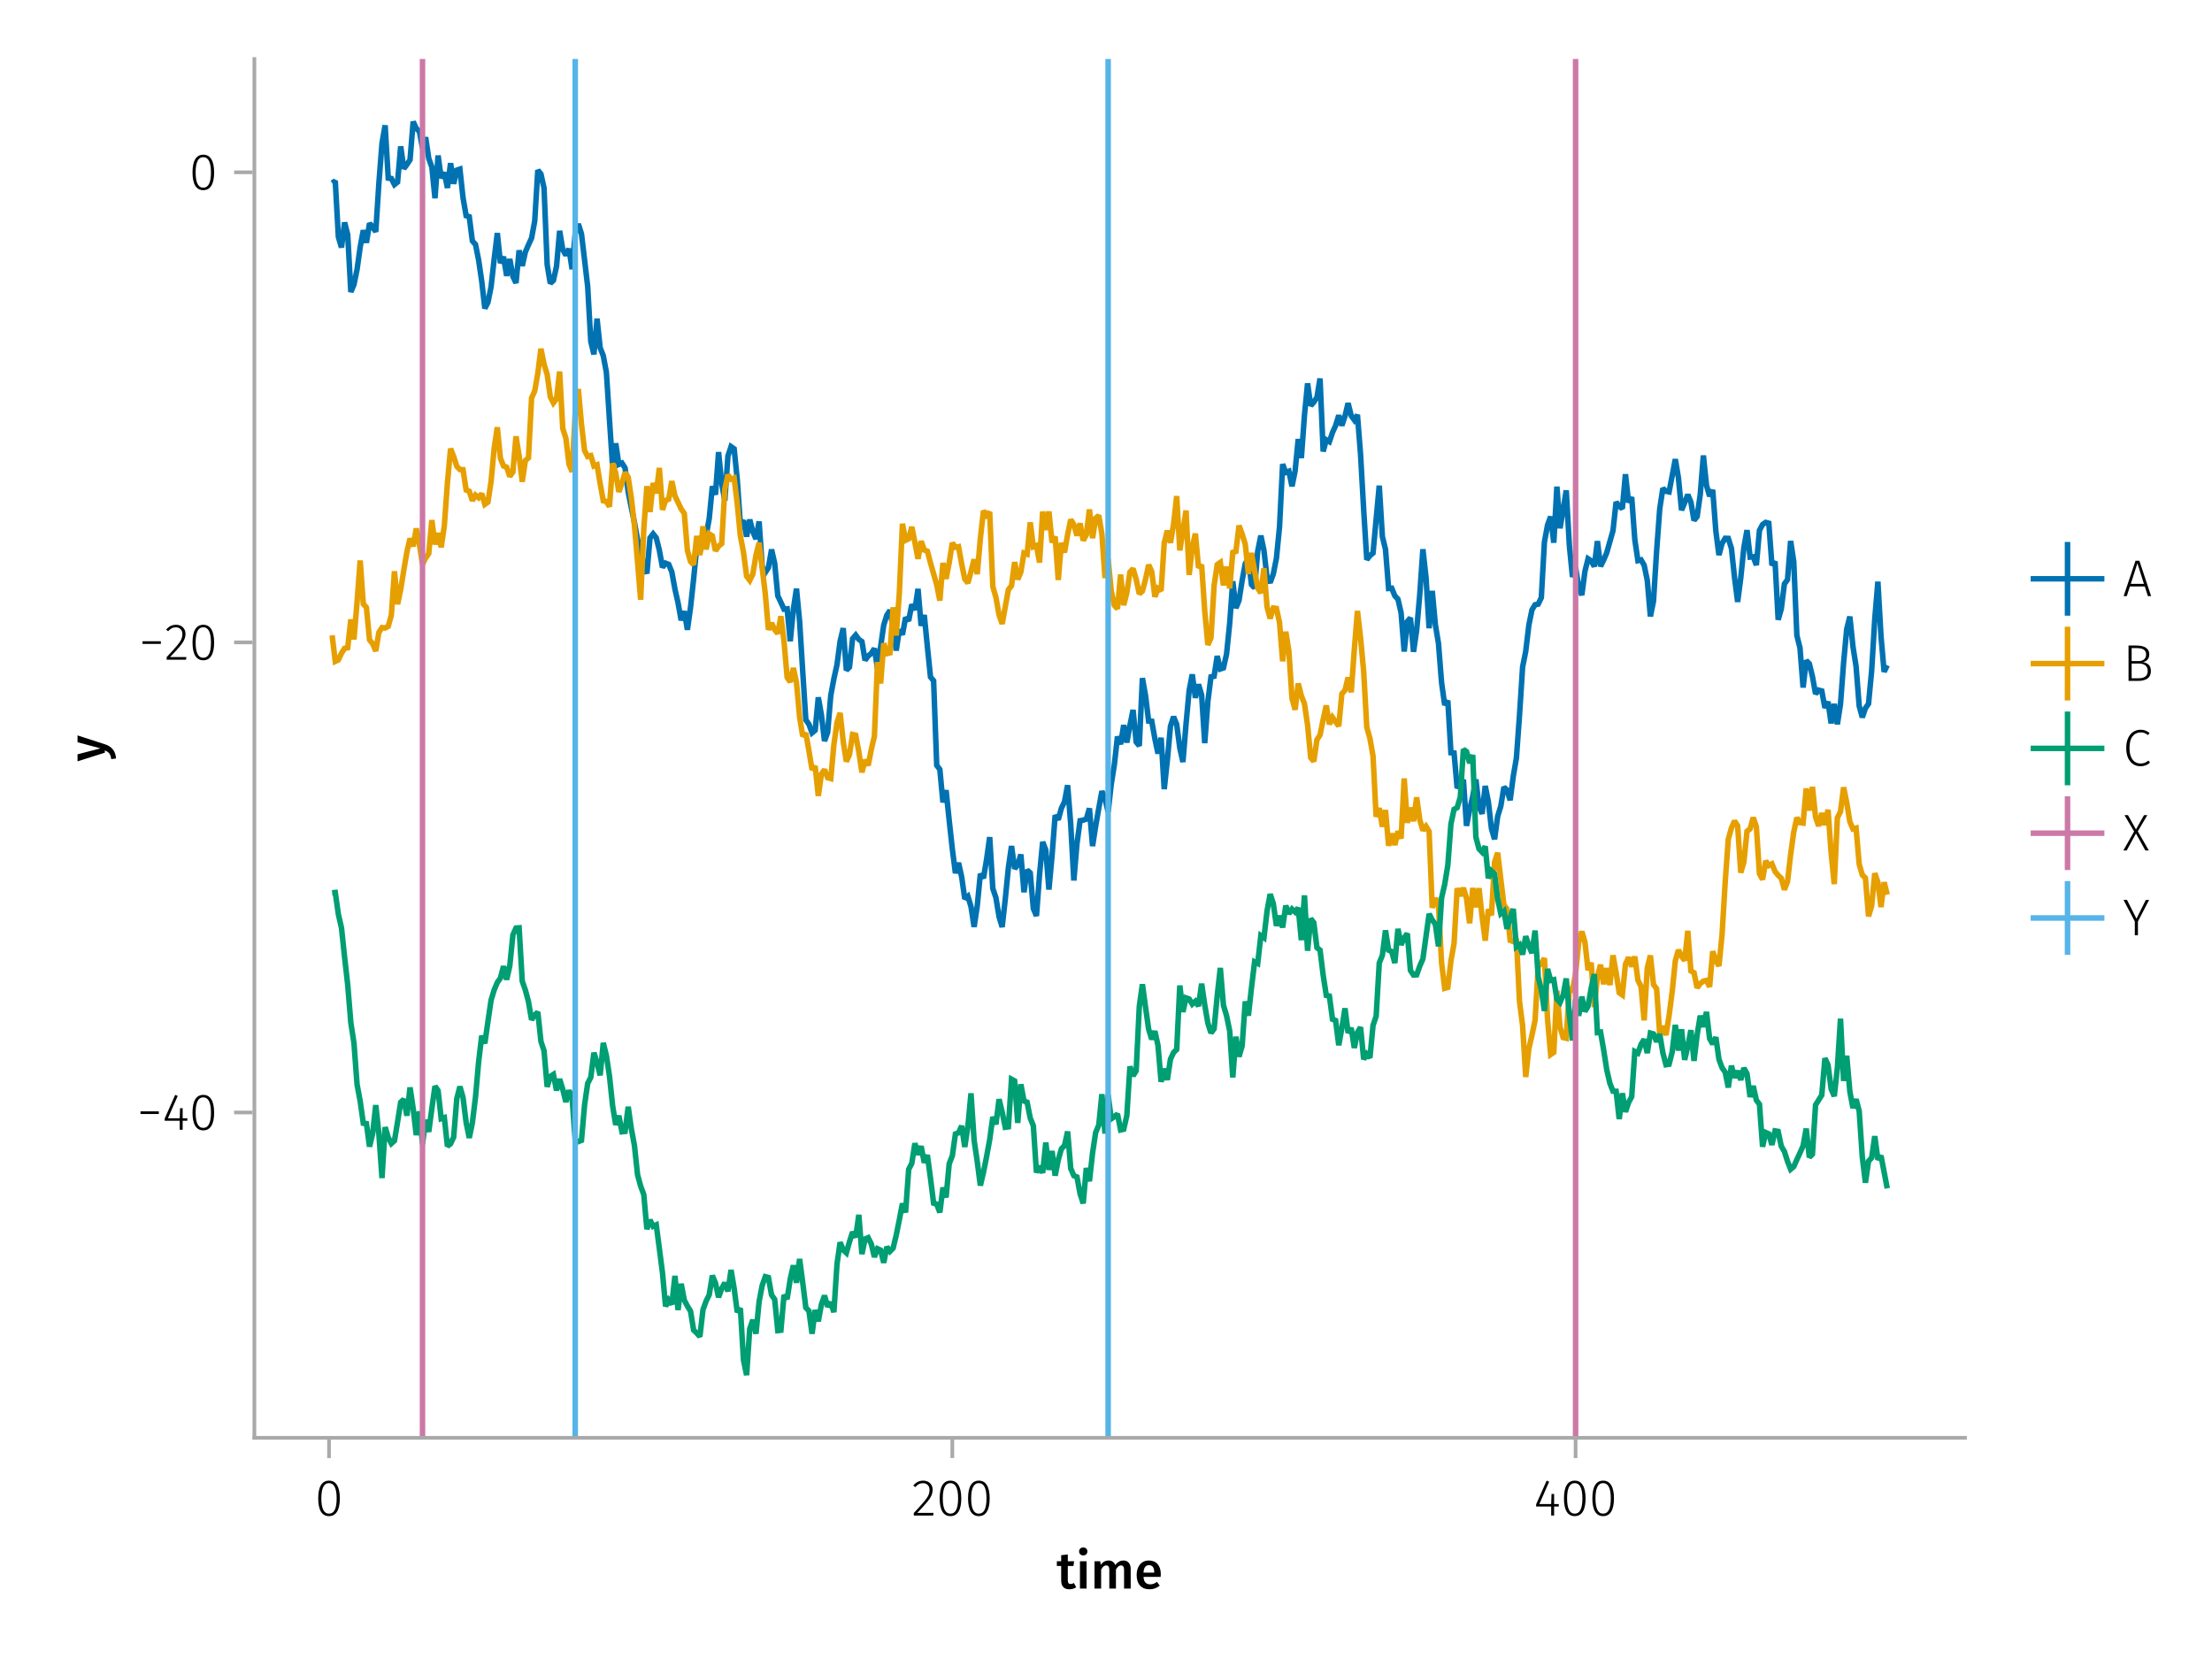 <?xml version="1.0" encoding="UTF-8"?>
<svg xmlns="http://www.w3.org/2000/svg" xmlns:xlink="http://www.w3.org/1999/xlink" width="600" height="450" viewBox="0 0 600 450">
<defs>
<g>
<g id="glyph-0-0-c68be51e">
<path d="M 5.312 -0.344 C 5.051 -0.156 4.758 -0.02 4.438 0.062 C 4.125 0.156 3.797 0.203 3.453 0.203 C 2.723 0.203 2.172 0 1.797 -0.406 C 1.422 -0.812 1.234 -1.414 1.234 -2.219 L 1.234 -6.125 L 0.062 -6.125 L 0.062 -7.406 L 1.234 -7.406 L 1.234 -9.047 L 3.031 -9.25 L 3.031 -7.406 L 4.75 -7.406 L 4.562 -6.125 L 3.031 -6.125 L 3.031 -2.25 C 3.031 -1.883 3.094 -1.625 3.219 -1.469 C 3.344 -1.312 3.539 -1.234 3.812 -1.234 C 4.082 -1.234 4.375 -1.32 4.688 -1.5 Z M 5.312 -0.344 "/>
</g>
<g id="glyph-0-1-c68be51e">
<path d="M 2.875 -7.406 L 2.875 0 L 1.078 0 L 1.078 -7.406 Z M 1.969 -11.156 C 2.301 -11.156 2.57 -11.051 2.781 -10.844 C 2.988 -10.633 3.094 -10.375 3.094 -10.062 C 3.094 -9.758 2.988 -9.504 2.781 -9.297 C 2.57 -9.086 2.301 -8.984 1.969 -8.984 C 1.633 -8.984 1.363 -9.086 1.156 -9.297 C 0.945 -9.504 0.844 -9.758 0.844 -10.062 C 0.844 -10.375 0.945 -10.633 1.156 -10.844 C 1.363 -11.051 1.633 -11.156 1.969 -11.156 Z M 1.969 -11.156 "/>
</g>
<g id="glyph-0-2-c68be51e">
<path d="M 8.938 -7.609 C 9.531 -7.609 10.004 -7.406 10.359 -7 C 10.711 -6.594 10.891 -6.047 10.891 -5.359 L 10.891 0 L 9.094 0 L 9.094 -5.078 C 9.094 -5.867 8.82 -6.266 8.281 -6.266 C 8 -6.266 7.75 -6.172 7.531 -5.984 C 7.32 -5.805 7.109 -5.531 6.891 -5.156 L 6.891 0 L 5.094 0 L 5.094 -5.078 C 5.094 -5.867 4.82 -6.266 4.281 -6.266 C 3.988 -6.266 3.734 -6.172 3.516 -5.984 C 3.305 -5.805 3.094 -5.531 2.875 -5.156 L 2.875 0 L 1.078 0 L 1.078 -7.406 L 2.625 -7.406 L 2.766 -6.438 C 3.328 -7.219 4.039 -7.609 4.906 -7.609 C 5.344 -7.609 5.719 -7.5 6.031 -7.281 C 6.344 -7.062 6.566 -6.758 6.703 -6.375 C 7.004 -6.77 7.332 -7.07 7.688 -7.281 C 8.051 -7.5 8.469 -7.609 8.938 -7.609 Z M 8.938 -7.609 "/>
</g>
<g id="glyph-0-3-c68be51e">
<path d="M 7.156 -3.875 C 7.156 -3.781 7.141 -3.539 7.109 -3.156 L 2.469 -3.156 C 2.52 -2.438 2.703 -1.922 3.016 -1.609 C 3.336 -1.297 3.758 -1.141 4.281 -1.141 C 4.613 -1.141 4.922 -1.191 5.203 -1.297 C 5.492 -1.41 5.801 -1.582 6.125 -1.812 L 6.875 -0.781 C 6.051 -0.125 5.133 0.203 4.125 0.203 C 3 0.203 2.129 -0.141 1.516 -0.828 C 0.91 -1.516 0.609 -2.457 0.609 -3.656 C 0.609 -4.406 0.738 -5.082 1 -5.688 C 1.258 -6.289 1.633 -6.758 2.125 -7.094 C 2.625 -7.438 3.211 -7.609 3.891 -7.609 C 4.93 -7.609 5.734 -7.281 6.297 -6.625 C 6.867 -5.969 7.156 -5.051 7.156 -3.875 Z M 5.375 -4.391 C 5.375 -5.691 4.895 -6.344 3.938 -6.344 C 3.5 -6.344 3.156 -6.18 2.906 -5.859 C 2.656 -5.535 2.508 -5.02 2.469 -4.312 L 5.375 -4.312 Z M 5.375 -4.391 "/>
</g>
<g id="glyph-1-0-c68be51e">
<path d="M 3.844 -9.469 C 4.812 -9.469 5.539 -9.055 6.031 -8.234 C 6.531 -7.422 6.781 -6.223 6.781 -4.641 C 6.781 -3.078 6.531 -1.883 6.031 -1.062 C 5.531 -0.25 4.801 0.156 3.844 0.156 C 2.883 0.156 2.156 -0.25 1.656 -1.062 C 1.164 -1.883 0.922 -3.082 0.922 -4.656 C 0.922 -6.238 1.164 -7.438 1.656 -8.25 C 2.156 -9.062 2.883 -9.469 3.844 -9.469 Z M 3.844 -8.797 C 2.457 -8.797 1.766 -7.414 1.766 -4.656 C 1.766 -1.895 2.457 -0.516 3.844 -0.516 C 4.531 -0.516 5.047 -0.848 5.391 -1.516 C 5.742 -2.191 5.922 -3.234 5.922 -4.641 C 5.922 -6.055 5.742 -7.102 5.391 -7.781 C 5.047 -8.457 4.531 -8.797 3.844 -8.797 Z M 3.844 -8.797 "/>
</g>
<g id="glyph-1-1-c68be51e">
<path d="M 3.156 -9.469 C 3.938 -9.469 4.555 -9.238 5.016 -8.781 C 5.484 -8.32 5.719 -7.734 5.719 -7.016 C 5.719 -6.41 5.586 -5.844 5.328 -5.312 C 5.078 -4.781 4.68 -4.195 4.141 -3.562 C 3.609 -2.926 2.742 -1.977 1.547 -0.719 L 5.969 -0.719 L 5.859 0 L 0.609 0 L 0.609 -0.688 C 1.879 -2.051 2.789 -3.062 3.344 -3.719 C 3.906 -4.375 4.301 -4.941 4.531 -5.422 C 4.758 -5.898 4.875 -6.414 4.875 -6.969 C 4.875 -7.52 4.711 -7.957 4.391 -8.281 C 4.066 -8.613 3.641 -8.781 3.109 -8.781 C 2.68 -8.781 2.301 -8.691 1.969 -8.516 C 1.633 -8.336 1.316 -8.07 1.016 -7.719 L 0.469 -8.141 C 0.832 -8.586 1.234 -8.922 1.672 -9.141 C 2.109 -9.359 2.602 -9.469 3.156 -9.469 Z M 3.156 -9.469 "/>
</g>
<g id="glyph-2-0-c68be51e">
<path d="M 3.844 -9.469 C 4.812 -9.469 5.539 -9.055 6.031 -8.234 C 6.531 -7.422 6.781 -6.223 6.781 -4.641 C 6.781 -3.078 6.531 -1.883 6.031 -1.062 C 5.531 -0.25 4.801 0.156 3.844 0.156 C 2.883 0.156 2.156 -0.25 1.656 -1.062 C 1.164 -1.883 0.922 -3.082 0.922 -4.656 C 0.922 -6.238 1.164 -7.438 1.656 -8.25 C 2.156 -9.062 2.883 -9.469 3.844 -9.469 Z M 3.844 -8.797 C 2.457 -8.797 1.766 -7.414 1.766 -4.656 C 1.766 -1.895 2.457 -0.516 3.844 -0.516 C 4.531 -0.516 5.047 -0.848 5.391 -1.516 C 5.742 -2.191 5.922 -3.234 5.922 -4.641 C 5.922 -6.055 5.742 -7.102 5.391 -7.781 C 5.047 -8.457 4.531 -8.797 3.844 -8.797 Z M 3.844 -8.797 "/>
</g>
<g id="glyph-3-0-c68be51e">
<path d="M 6.766 -3.125 L 6.766 -2.453 L 5.5 -2.453 L 5.5 0 L 4.703 0 L 4.703 -2.453 L 0.625 -2.453 L 0.625 -3.047 L 3.469 -9.469 L 4.156 -9.188 L 1.5 -3.125 L 4.703 -3.125 L 4.797 -5.859 L 5.5 -5.859 L 5.5 -3.125 Z M 6.766 -3.125 "/>
</g>
<g id="glyph-3-1-c68be51e">
<path d="M 3.844 -9.469 C 4.812 -9.469 5.539 -9.055 6.031 -8.234 C 6.531 -7.422 6.781 -6.223 6.781 -4.641 C 6.781 -3.078 6.531 -1.883 6.031 -1.062 C 5.531 -0.25 4.801 0.156 3.844 0.156 C 2.883 0.156 2.156 -0.25 1.656 -1.062 C 1.164 -1.883 0.922 -3.082 0.922 -4.656 C 0.922 -6.238 1.164 -7.438 1.656 -8.25 C 2.156 -9.062 2.883 -9.469 3.844 -9.469 Z M 3.844 -8.797 C 2.457 -8.797 1.766 -7.414 1.766 -4.656 C 1.766 -1.895 2.457 -0.516 3.844 -0.516 C 4.531 -0.516 5.047 -0.848 5.391 -1.516 C 5.742 -2.191 5.922 -3.234 5.922 -4.641 C 5.922 -6.055 5.742 -7.102 5.391 -7.781 C 5.047 -8.457 4.531 -8.797 3.844 -8.797 Z M 3.844 -8.797 "/>
</g>
<g id="glyph-4-0-c68be51e">
<path d="M 0.031 -4.656 C 0.945 -4.363 1.656 -3.91 2.156 -3.297 C 2.664 -2.691 2.961 -1.863 3.047 -0.812 L 1.75 -0.625 C 1.676 -1.113 1.57 -1.504 1.438 -1.797 C 1.301 -2.086 1.117 -2.32 0.891 -2.5 C 0.672 -2.676 0.375 -2.844 0 -3 L 0 -2.375 L -7.406 -0.031 L -7.406 -1.938 L -1.188 -3.547 L -7.406 -5.219 L -7.406 -7.062 Z M 0.031 -4.656 "/>
</g>
<g id="glyph-5-0-c68be51e">
<path d="M 0.969 -4.281 L 0.969 -5 L 5.938 -5 L 5.938 -4.281 Z M 0.969 -4.281 "/>
</g>
<g id="glyph-6-0-c68be51e">
<path d="M 6.766 -3.125 L 6.766 -2.453 L 5.5 -2.453 L 5.5 0 L 4.703 0 L 4.703 -2.453 L 0.625 -2.453 L 0.625 -3.047 L 3.469 -9.469 L 4.156 -9.188 L 1.5 -3.125 L 4.703 -3.125 L 4.797 -5.859 L 5.5 -5.859 L 5.5 -3.125 Z M 6.766 -3.125 "/>
</g>
<g id="glyph-7-0-c68be51e">
<path d="M 0.969 -4.281 L 0.969 -5 L 5.938 -5 L 5.938 -4.281 Z M 0.969 -4.281 "/>
</g>
<g id="glyph-8-0-c68be51e">
<path d="M 3.156 -9.469 C 3.938 -9.469 4.555 -9.238 5.016 -8.781 C 5.484 -8.32 5.719 -7.734 5.719 -7.016 C 5.719 -6.41 5.586 -5.844 5.328 -5.312 C 5.078 -4.781 4.68 -4.195 4.141 -3.562 C 3.609 -2.926 2.742 -1.977 1.547 -0.719 L 5.969 -0.719 L 5.859 0 L 0.609 0 L 0.609 -0.688 C 1.879 -2.051 2.789 -3.062 3.344 -3.719 C 3.906 -4.375 4.301 -4.941 4.531 -5.422 C 4.758 -5.898 4.875 -6.414 4.875 -6.969 C 4.875 -7.52 4.711 -7.957 4.391 -8.281 C 4.066 -8.613 3.641 -8.781 3.109 -8.781 C 2.68 -8.781 2.301 -8.691 1.969 -8.516 C 1.633 -8.336 1.316 -8.07 1.016 -7.719 L 0.469 -8.141 C 0.832 -8.586 1.234 -8.922 1.672 -9.141 C 2.109 -9.359 2.602 -9.469 3.156 -9.469 Z M 3.156 -9.469 "/>
</g>
<g id="glyph-9-0-c68be51e">
<path d="M 3.844 -9.469 C 4.812 -9.469 5.539 -9.055 6.031 -8.234 C 6.531 -7.422 6.781 -6.223 6.781 -4.641 C 6.781 -3.078 6.531 -1.883 6.031 -1.062 C 5.531 -0.25 4.801 0.156 3.844 0.156 C 2.883 0.156 2.156 -0.25 1.656 -1.062 C 1.164 -1.883 0.922 -3.082 0.922 -4.656 C 0.922 -6.238 1.164 -7.438 1.656 -8.25 C 2.156 -9.062 2.883 -9.469 3.844 -9.469 Z M 3.844 -8.797 C 2.457 -8.797 1.766 -7.414 1.766 -4.656 C 1.766 -1.895 2.457 -0.516 3.844 -0.516 C 4.531 -0.516 5.047 -0.848 5.391 -1.516 C 5.742 -2.191 5.922 -3.234 5.922 -4.641 C 5.922 -6.055 5.742 -7.102 5.391 -7.781 C 5.047 -8.457 4.531 -8.797 3.844 -8.797 Z M 3.844 -8.797 "/>
</g>
<g id="glyph-10-0-c68be51e">
<path d="M 3.844 -9.469 C 4.812 -9.469 5.539 -9.055 6.031 -8.234 C 6.531 -7.422 6.781 -6.223 6.781 -4.641 C 6.781 -3.078 6.531 -1.883 6.031 -1.062 C 5.531 -0.25 4.801 0.156 3.844 0.156 C 2.883 0.156 2.156 -0.25 1.656 -1.062 C 1.164 -1.883 0.922 -3.082 0.922 -4.656 C 0.922 -6.238 1.164 -7.438 1.656 -8.25 C 2.156 -9.062 2.883 -9.469 3.844 -9.469 Z M 3.844 -8.797 C 2.457 -8.797 1.766 -7.414 1.766 -4.656 C 1.766 -1.895 2.457 -0.516 3.844 -0.516 C 4.531 -0.516 5.047 -0.848 5.391 -1.516 C 5.742 -2.191 5.922 -3.234 5.922 -4.641 C 5.922 -6.055 5.742 -7.102 5.391 -7.781 C 5.047 -8.457 4.531 -8.797 3.844 -8.797 Z M 3.844 -8.797 "/>
</g>
<g id="glyph-11-0-c68be51e">
<path d="M 6.797 0 L 5.953 -2.625 L 1.922 -2.625 L 1.078 0 L 0.219 0 L 3.438 -9.594 L 4.484 -9.594 L 7.672 0 Z M 2.156 -3.328 L 5.719 -3.328 L 3.953 -8.906 Z M 2.156 -3.328 "/>
</g>
<g id="glyph-12-0-c68be51e">
<path d="M 5.406 -5.078 C 6.062 -5.004 6.594 -4.773 7 -4.391 C 7.406 -4.004 7.609 -3.426 7.609 -2.656 C 7.609 -1.758 7.305 -1.094 6.703 -0.656 C 6.098 -0.219 5.254 0 4.172 0 L 1.547 0 L 1.547 -9.594 L 3.703 -9.594 C 4.805 -9.594 5.66 -9.391 6.266 -8.984 C 6.867 -8.586 7.172 -7.992 7.172 -7.203 C 7.172 -6.609 7.008 -6.129 6.688 -5.766 C 6.363 -5.398 5.938 -5.172 5.406 -5.078 Z M 2.391 -8.891 L 2.391 -5.375 L 4.328 -5.375 C 4.922 -5.375 5.398 -5.531 5.766 -5.844 C 6.129 -6.156 6.312 -6.586 6.312 -7.141 C 6.312 -7.766 6.098 -8.211 5.672 -8.484 C 5.254 -8.754 4.625 -8.891 3.781 -8.891 Z M 4.172 -0.703 C 5.891 -0.703 6.75 -1.352 6.75 -2.656 C 6.75 -3.352 6.535 -3.867 6.109 -4.203 C 5.68 -4.535 5.117 -4.703 4.422 -4.703 L 2.391 -4.703 L 2.391 -0.703 Z M 4.172 -0.703 "/>
</g>
<g id="glyph-13-0-c68be51e">
<path d="M 4.797 -9.75 C 5.328 -9.75 5.773 -9.676 6.141 -9.531 C 6.516 -9.383 6.891 -9.16 7.266 -8.859 L 6.812 -8.297 C 6.488 -8.555 6.176 -8.742 5.875 -8.859 C 5.582 -8.973 5.242 -9.031 4.859 -9.031 C 3.953 -9.031 3.219 -8.68 2.656 -7.984 C 2.094 -7.297 1.812 -6.234 1.812 -4.797 C 1.812 -3.867 1.941 -3.086 2.203 -2.453 C 2.461 -1.816 2.816 -1.348 3.266 -1.047 C 3.723 -0.742 4.238 -0.594 4.812 -0.594 C 5.27 -0.594 5.656 -0.66 5.969 -0.797 C 6.289 -0.93 6.613 -1.129 6.938 -1.391 L 7.375 -0.844 C 6.676 -0.176 5.812 0.156 4.781 0.156 C 4.039 0.156 3.379 -0.035 2.797 -0.422 C 2.211 -0.805 1.754 -1.367 1.422 -2.109 C 1.086 -2.848 0.922 -3.742 0.922 -4.797 C 0.922 -5.859 1.094 -6.758 1.438 -7.5 C 1.781 -8.238 2.242 -8.797 2.828 -9.172 C 3.41 -9.555 4.066 -9.75 4.797 -9.75 Z M 4.797 -9.75 "/>
</g>
<g id="glyph-14-0-c68be51e">
<path d="M 4.062 -5.188 L 7.062 0 L 6.109 0 L 3.562 -4.609 L 1.047 0 L 0.141 0 L 3.062 -5.156 L 0.438 -9.594 L 1.391 -9.594 L 3.562 -5.719 L 5.75 -9.594 L 6.656 -9.594 Z M 4.062 -5.188 "/>
</g>
<g id="glyph-14-1-c68be51e">
<path d="M 7.125 -9.594 L 4.094 -3.75 L 4.094 0 L 3.25 0 L 3.25 -3.734 L 0.188 -9.594 L 1.125 -9.594 L 3.703 -4.5 L 6.234 -9.594 Z M 7.125 -9.594 "/>
</g>
</g>
<clipPath id="clip-0-c68be51e">
<path clip-rule="nonzero" d="M 113 16 L 116 16 L 116 390 L 113 390 Z M 113 16 "/>
</clipPath>
<clipPath id="clip-1-c68be51e">
<path clip-rule="nonzero" d="M 426 16 L 429 16 L 429 390 L 426 390 Z M 426 16 "/>
</clipPath>
<clipPath id="clip-2-c68be51e">
<path clip-rule="nonzero" d="M 155 16 L 157 16 L 157 390 L 155 390 Z M 155 16 "/>
</clipPath>
<clipPath id="clip-3-c68be51e">
<path clip-rule="nonzero" d="M 299 16 L 302 16 L 302 390 L 299 390 Z M 299 16 "/>
</clipPath>
</defs>
<rect x="-60" y="-45" width="720" height="540" fill="rgb(100%, 100%, 100%)" fill-opacity="1"/>
<path fill-rule="nonzero" fill="rgb(100%, 100%, 100%)" fill-opacity="1" d="M 69 390 L 533 390 L 533 16 L 69 16 Z M 69 390 "/>
<g fill="rgb(0%, 0%, 0%)" fill-opacity="1">
<use xlink:href="#glyph-0-0-c68be51e" x="286.608" y="430.89"/>
</g>
<g fill="rgb(0%, 0%, 0%)" fill-opacity="1">
<use xlink:href="#glyph-0-1-c68be51e" x="291.858" y="430.89"/>
</g>
<g fill="rgb(0%, 0%, 0%)" fill-opacity="1">
<use xlink:href="#glyph-0-2-c68be51e" x="295.806" y="430.89"/>
</g>
<g fill="rgb(0%, 0%, 0%)" fill-opacity="1">
<use xlink:href="#glyph-0-3-c68be51e" x="307.706" y="430.89"/>
</g>
<g fill="rgb(0%, 0%, 0%)" fill-opacity="1">
<use xlink:href="#glyph-1-0-c68be51e" x="85.396" y="411.09"/>
</g>
<g fill="rgb(0%, 0%, 0%)" fill-opacity="1">
<use xlink:href="#glyph-1-1-c68be51e" x="247.258" y="411.09"/>
</g>
<g fill="rgb(0%, 0%, 0%)" fill-opacity="1">
<use xlink:href="#glyph-2-0-c68be51e" x="253.964" y="411.09"/>
</g>
<g fill="rgb(0%, 0%, 0%)" fill-opacity="1">
<use xlink:href="#glyph-1-0-c68be51e" x="261.664" y="411.09"/>
</g>
<g fill="rgb(0%, 0%, 0%)" fill-opacity="1">
<use xlink:href="#glyph-3-0-c68be51e" x="416.05" y="411.09"/>
</g>
<g fill="rgb(0%, 0%, 0%)" fill-opacity="1">
<use xlink:href="#glyph-3-1-c68be51e" x="423.302" y="411.09"/>
</g>
<g fill="rgb(0%, 0%, 0%)" fill-opacity="1">
<use xlink:href="#glyph-1-0-c68be51e" x="431.002" y="411.09"/>
</g>
<g fill="rgb(0%, 0%, 0%)" fill-opacity="1">
<use xlink:href="#glyph-4-0-c68be51e" x="28.436" y="206.542"/>
</g>
<g fill="rgb(0%, 0%, 0%)" fill-opacity="1">
<use xlink:href="#glyph-5-0-c68be51e" x="37.146" y="306.452"/>
</g>
<g fill="rgb(0%, 0%, 0%)" fill-opacity="1">
<use xlink:href="#glyph-6-0-c68be51e" x="44.048" y="306.452"/>
</g>
<g fill="rgb(0%, 0%, 0%)" fill-opacity="1">
<use xlink:href="#glyph-1-0-c68be51e" x="51.3" y="306.452"/>
</g>
<g fill="rgb(0%, 0%, 0%)" fill-opacity="1">
<use xlink:href="#glyph-7-0-c68be51e" x="37.692" y="178.939"/>
</g>
<g fill="rgb(0%, 0%, 0%)" fill-opacity="1">
<use xlink:href="#glyph-8-0-c68be51e" x="44.594" y="178.939"/>
</g>
<g fill="rgb(0%, 0%, 0%)" fill-opacity="1">
<use xlink:href="#glyph-9-0-c68be51e" x="51.3" y="178.939"/>
</g>
<g fill="rgb(0%, 0%, 0%)" fill-opacity="1">
<use xlink:href="#glyph-10-0-c68be51e" x="51.3" y="51.427"/>
</g>
<path fill="none" stroke-width="1.5" stroke-linecap="butt" stroke-linejoin="miter" stroke="rgb(0%, 44.706%, 69.804%)" stroke-opacity="1" stroke-miterlimit="2" d="M 90.09 49.645 L 90.938 49.082 L 91.781 64.25 L 92.625 67.121 L 93.473 60.34 L 94.316 63.633 L 95.164 79.191 L 96.008 77.199 L 96.855 73.055 L 97.699 67.008 L 98.543 62.461 L 99.391 65.836 L 100.234 60.578 L 101.082 61.57 L 101.926 62.859 L 102.77 49.707 L 103.617 38.844 L 104.461 33.992 L 105.309 48.32 L 106.152 48.418 L 106.996 50.066 L 107.844 49.383 L 108.688 39.699 L 109.535 45.742 L 110.379 44.625 L 111.223 43.332 L 112.07 33 L 112.914 34.824 L 113.762 35.672 L 114.605 40.18 L 115.449 37.238 L 116.297 42.957 L 117.141 45.355 L 117.988 53.773 L 118.832 42.184 L 119.676 48.293 L 120.523 46.789 L 121.367 50.969 L 122.215 44.266 L 123.059 49.84 L 123.902 46.16 L 124.75 45.875 L 125.594 53.641 L 126.441 58.52 L 127.285 58.781 L 128.129 65.363 L 128.977 66.297 L 129.82 70.5 L 130.668 76.293 L 131.512 83.656 L 132.355 82.012 L 133.203 77.777 L 134.047 70.262 L 134.895 63.215 L 135.738 71.359 L 136.582 69.637 L 137.43 74.82 L 138.273 70.262 L 139.121 74.996 L 139.965 76.758 L 140.809 67.902 L 141.656 72.137 L 142.5 68.363 L 143.348 66.398 L 144.191 64.559 L 145.039 59.988 L 145.883 46.164 L 146.727 47.199 L 147.574 51.062 L 148.418 71.789 L 149.266 76.84 L 150.109 76.07 L 150.953 72.238 L 151.801 62.609 L 152.645 67.645 L 153.492 69.242 L 154.336 67.477 L 155.18 73.023 L 156.027 63.242 L 156.871 60.754 L 157.719 63.422 L 158.562 70.5 L 159.406 77.703 L 160.254 92.637 L 161.098 96.113 L 161.945 86.43 L 162.789 94.336 L 163.633 96.473 L 164.48 100.988 L 165.324 113.984 L 166.172 126.715 L 167.016 120.258 L 167.859 125.969 L 168.707 125.605 L 169.551 126.938 L 170.398 133.473 L 171.242 137.68 L 172.086 141.703 L 172.934 146.344 L 173.777 148.871 L 174.625 153.727 L 175.469 155.551 L 176.312 145.91 L 177.16 144.816 L 178.004 145.883 L 178.852 149.27 L 179.695 153.891 L 180.539 152.758 L 181.387 153.082 L 182.23 155.145 L 183.078 159.797 L 183.922 163.527 L 184.766 168.238 L 185.613 165.809 L 186.457 170.824 L 187.305 164.77 L 188.148 156.992 L 188.996 148.469 L 189.84 149.805 L 190.684 145.785 L 191.531 145.238 L 192.375 140.664 L 193.223 131.902 L 194.066 134.176 L 194.91 122.629 L 195.758 131.141 L 196.602 135.816 L 197.449 123.695 L 198.293 121.156 L 199.137 121.746 L 199.984 130.141 L 200.828 142.293 L 201.676 141.168 L 202.52 145.551 L 203.363 140.945 L 204.211 144.219 L 205.055 146.199 L 205.902 141.441 L 206.746 153.664 L 207.59 155.277 L 208.438 153.949 L 209.281 149.051 L 210.129 152.789 L 210.973 161.609 L 211.816 163.395 L 212.664 165.242 L 213.508 165.152 L 214.355 173.938 L 215.199 165.273 L 216.043 159.668 L 216.891 168.547 L 217.734 182.09 L 218.582 195.258 L 219.426 196.469 L 220.27 198.777 L 221.117 198.086 L 221.961 189.148 L 222.809 193.969 L 223.652 201 L 224.496 198.645 L 225.344 188.652 L 226.188 184.109 L 227.035 180.281 L 227.879 173.941 L 228.723 170.391 L 229.57 181.809 L 230.414 180.965 L 231.262 173.246 L 232.105 172.27 L 232.953 173.449 L 233.797 174.02 L 234.641 179.098 L 235.488 177.934 L 236.332 177.238 L 237.18 175.898 L 238.023 181.375 L 238.867 175.402 L 239.715 169.523 L 240.559 166.852 L 241.406 165.57 L 242.25 170.281 L 243.094 176.465 L 243.941 170.836 L 244.785 172.141 L 245.633 167.52 L 246.477 168.371 L 247.32 163.965 L 248.168 165.418 L 249.012 159.73 L 249.859 169.738 L 250.703 166.824 L 251.547 175.379 L 252.395 183.625 L 253.238 184.656 L 254.086 207.602 L 254.93 208.715 L 255.773 217.641 L 256.621 214.348 L 257.465 222.516 L 258.312 230.238 L 259.156 236.84 L 260 234.043 L 260.848 237.852 L 261.691 243.793 L 262.539 243.117 L 263.383 245.918 L 264.227 251.422 L 265.074 245.734 L 265.918 237.047 L 266.766 238.199 L 267.609 233.109 L 268.453 227.07 L 269.301 241.016 L 270.145 243.504 L 270.992 248.676 L 271.836 251.449 L 272.68 243.848 L 273.527 235.328 L 274.371 229.484 L 275.219 235.613 L 276.062 234.578 L 276.906 231.773 L 277.754 242.02 L 278.598 235.992 L 279.445 236.77 L 280.289 246.434 L 281.137 248.438 L 281.98 237.176 L 282.824 228.375 L 283.672 230.566 L 284.516 241.293 L 285.363 232.133 L 286.207 221.148 L 287.051 222.332 L 287.898 219.238 L 288.742 217.469 L 289.59 212.992 L 290.434 223.602 L 291.277 238.832 L 292.125 228.82 L 292.969 222.613 L 293.816 222.461 L 294.66 222.184 L 295.504 219.262 L 296.352 229.496 L 297.195 224.074 L 298.043 219.246 L 298.887 214.605 L 299.73 216.637 L 300.578 220.223 L 301.422 212.703 L 302.27 207.398 L 303.113 199.789 L 303.957 201.855 L 304.805 196.688 L 305.648 201.41 L 306.496 196.742 L 307.34 192.57 L 308.184 201.254 L 309.031 202.301 L 309.875 183.941 L 310.723 188.676 L 311.566 195.602 L 312.41 195.637 L 313.258 200.379 L 314.102 204.402 L 314.949 200.109 L 315.793 214.051 L 316.637 206.246 L 317.484 197.004 L 318.328 194.418 L 319.176 196.488 L 320.02 202.902 L 320.863 206.695 L 321.711 196.379 L 322.555 187.285 L 323.402 182.93 L 324.246 189.285 L 325.094 185.645 L 325.938 188.508 L 326.781 201.574 L 327.629 190.277 L 328.473 183.598 L 329.32 183.438 L 330.164 177.949 L 331.008 181.461 L 331.855 181.176 L 332.699 177.422 L 333.547 169.125 L 334.391 157.664 L 335.234 164.957 L 336.082 162.852 L 336.926 157.449 L 337.773 152.883 L 338.617 151.512 L 339.461 158.578 L 340.309 159.48 L 341.152 149.5 L 342 145.293 L 342.844 149.305 L 343.688 156.773 L 344.535 158.027 L 345.379 155.691 L 346.227 151.43 L 347.07 142.875 L 347.914 125.906 L 348.762 128.16 L 349.605 127.836 L 350.453 131.902 L 351.297 127.738 L 352.141 119.105 L 352.988 124.246 L 353.832 112.66 L 354.68 103.984 L 355.523 110.023 L 356.367 109.094 L 357.215 107.773 L 358.059 102.66 L 358.906 122.465 L 359.75 119.297 L 360.594 119.801 L 361.441 117.309 L 362.285 115.438 L 363.133 112.676 L 363.977 115.422 L 364.82 112.891 L 365.668 109.367 L 366.512 112.77 L 367.359 113.93 L 368.203 112.527 L 369.047 123.25 L 369.895 138.277 L 370.738 151.805 L 371.586 150.727 L 372.43 150.012 L 373.277 140.855 L 374.121 131.727 L 374.965 145.539 L 375.812 149.004 L 376.656 159.621 L 377.504 159.555 L 378.348 161.621 L 379.191 162.527 L 380.039 166.207 L 380.883 176.727 L 381.73 168.605 L 382.574 167.59 L 383.418 176.805 L 384.266 170.914 L 385.109 161.211 L 385.957 148.98 L 386.801 156.613 L 387.645 170.402 L 388.492 160.281 L 389.336 169.426 L 390.184 174.527 L 391.027 185.188 L 391.871 191.215 L 392.719 190.055 L 393.562 204.18 L 394.41 204.246 L 395.254 213.773 L 396.098 212.621 L 396.945 211.512 L 397.789 224.008 L 398.637 219.602 L 399.48 216.012 L 400.324 211.41 L 401.172 218.762 L 402.016 220.734 L 402.863 213.191 L 403.707 217.426 L 404.551 224.746 L 405.398 227.648 L 406.242 221.406 L 407.09 218.656 L 407.934 213.5 L 408.777 214.336 L 409.625 217.059 L 410.469 210.562 L 411.316 205.656 L 412.16 194.055 L 413.004 180.906 L 413.852 176.672 L 414.695 169.559 L 415.543 165.418 L 416.387 164.039 L 417.234 163.871 L 418.078 162.098 L 418.922 147.023 L 419.77 142.41 L 420.613 140.125 L 421.461 147.211 L 422.305 131.996 L 423.148 143.297 L 423.996 138.266 L 424.84 133.023 L 425.688 147.996 L 426.531 156.488 L 427.375 153.898 L 428.223 159.355 L 429.066 161.414 L 429.914 154.945 L 430.758 151.562 L 431.602 152.121 L 432.449 153.664 L 433.293 146.785 L 434.141 153.609 L 434.984 151.922 L 435.828 149.914 L 436.676 146.895 L 437.52 143.945 L 438.367 136.168 L 439.211 137.355 L 440.055 137.953 L 440.902 128.633 L 441.746 136.258 L 442.594 134.867 L 443.438 146.379 L 444.281 152.07 L 445.129 151.863 L 445.973 153.312 L 446.82 157.41 L 447.664 167.203 L 448.508 163.047 L 449.355 149.43 L 450.199 138.031 L 451.047 132.465 L 451.891 133.258 L 452.734 133.434 L 453.582 129.016 L 454.426 124.555 L 455.273 129.633 L 456.117 138.379 L 456.961 136.352 L 457.809 134.168 L 458.652 136.18 L 459.5 141.16 L 460.344 140.094 L 461.191 134.098 L 462.035 123.547 L 462.879 131.652 L 463.727 134.582 L 464.57 132.895 L 465.418 144.051 L 466.262 150.559 L 467.105 147.41 L 467.953 146.008 L 468.797 146.039 L 469.645 148.738 L 470.488 156.645 L 471.332 163.266 L 472.18 156.73 L 473.023 148.531 L 473.871 143.809 L 474.715 151.105 L 475.559 151.02 L 476.406 153.281 L 477.25 143.855 L 478.098 142.281 L 478.941 141.703 L 479.785 141.926 L 480.633 153.316 L 481.477 152.32 L 482.324 168.109 L 483.168 165.164 L 484.012 158.383 L 484.859 157.238 L 485.703 146.742 L 486.551 152.312 L 487.395 172.367 L 488.238 175.73 L 489.086 186.488 L 489.93 179.168 L 490.777 180.047 L 491.621 183.496 L 492.465 188.207 L 493.312 187.195 L 494.156 187.418 L 495.004 191.984 L 495.848 190.352 L 496.691 196.211 L 497.539 190.93 L 498.383 196.457 L 499.23 190.977 L 500.074 179.734 L 500.918 170.645 L 501.766 167.25 L 502.609 175.355 L 503.457 180.773 L 504.301 191.496 L 505.148 194.578 L 505.992 192.098 L 506.836 190.887 L 507.684 181.895 L 508.527 167.898 L 509.375 157.777 L 510.219 172.617 L 511.062 182.227 L 511.91 180.441 "/>
<path fill="none" stroke-width="1.5" stroke-linecap="butt" stroke-linejoin="miter" stroke="rgb(90.196%, 62.353%, 0%)" stroke-opacity="1" stroke-miterlimit="2" d="M 90.09 172.328 L 90.938 179.402 L 91.781 179.016 L 92.625 177.199 L 93.473 175.855 L 94.316 175.699 L 95.164 168.02 L 96.008 173.441 L 96.855 163.258 L 97.699 152.031 L 98.543 163.82 L 99.391 164.785 L 100.234 173.551 L 101.082 174.598 L 101.926 176.598 L 102.77 171.551 L 103.617 170.238 L 104.461 170.344 L 105.309 169.887 L 106.152 166.863 L 106.996 154.957 L 107.844 163.898 L 108.688 159.906 L 109.535 154.637 L 110.379 149.66 L 111.223 146.07 L 112.07 148.18 L 112.914 143.344 L 113.762 147.664 L 114.605 153.043 L 115.449 151.383 L 116.297 150.145 L 117.141 141.082 L 117.988 147.664 L 118.832 144.598 L 119.676 148.453 L 120.523 142.602 L 121.367 130.93 L 122.215 121.691 L 123.059 123.836 L 123.902 126.488 L 124.75 127.359 L 125.594 127.398 L 126.441 132.914 L 127.285 133.238 L 128.129 135.801 L 128.977 134.293 L 129.82 134.996 L 130.668 133.906 L 131.512 136.793 L 132.355 136.199 L 133.203 130.59 L 134.047 121.594 L 134.895 115.902 L 135.738 124.309 L 136.582 126.391 L 137.43 126.727 L 138.273 129.23 L 139.121 128.023 L 139.965 118.363 L 140.809 123.637 L 141.656 130.676 L 142.5 124.926 L 143.348 124.184 L 144.191 107.949 L 145.039 106.066 L 145.883 101.258 L 146.727 94.598 L 147.574 98.797 L 148.418 101.562 L 149.266 107.645 L 150.109 109.293 L 150.953 108.203 L 151.801 100.777 L 152.645 116.215 L 153.492 118.863 L 154.336 125.895 L 155.18 127.973 L 156.027 111.91 L 156.871 105.516 L 157.719 115.074 L 158.562 122.184 L 159.406 123.828 L 160.254 123.582 L 161.098 126.395 L 161.945 126.082 L 162.789 131.156 L 163.633 135.828 L 164.48 136.008 L 165.324 137.422 L 166.172 125.676 L 167.016 128.324 L 167.859 133.422 L 168.707 131.082 L 169.551 128.156 L 170.398 129.457 L 171.242 135.09 L 172.086 142.449 L 172.934 152.445 L 173.777 162.684 L 174.625 143.559 L 175.469 131.871 L 176.312 138.879 L 177.16 131.031 L 178.004 133.816 L 178.852 126.922 L 179.695 138.289 L 180.539 135.723 L 181.387 135.398 L 182.23 130.508 L 183.078 134.512 L 183.922 136.266 L 184.766 138.066 L 185.613 139.262 L 186.457 149.305 L 187.305 152.324 L 188.148 153.152 L 188.996 145.375 L 189.84 150.586 L 190.684 142.762 L 191.531 149.02 L 192.375 144.809 L 193.223 145.355 L 194.066 149.41 L 194.91 148.164 L 195.758 147.445 L 196.602 132.688 L 197.449 128.797 L 198.293 129.977 L 199.137 129.664 L 199.984 136.645 L 200.828 145.418 L 201.676 149.848 L 202.52 156.289 L 203.363 157.426 L 204.211 155.715 L 205.055 150.613 L 205.902 147.219 L 206.746 154.117 L 207.59 161.133 L 208.438 170.816 L 209.281 169.008 L 210.129 170.801 L 210.973 171.848 L 211.816 167.152 L 212.664 173.961 L 213.508 183.742 L 214.355 184.98 L 215.199 181.203 L 216.043 185.133 L 216.891 194.445 L 217.734 199.68 L 218.582 198.906 L 219.426 203.66 L 220.27 208.781 L 221.117 207.828 L 221.961 215.887 L 222.809 209.957 L 223.652 208.762 L 224.496 210.949 L 225.344 211.188 L 226.188 202.004 L 227.035 195.984 L 227.879 193.383 L 228.723 201.164 L 229.57 206.57 L 230.414 204.711 L 231.262 199.23 L 232.105 199.426 L 232.953 203.922 L 233.797 209.488 L 234.641 206.125 L 235.488 207.602 L 236.332 203.34 L 237.18 199.676 L 238.023 179.613 L 238.867 185.391 L 239.715 174.488 L 240.559 177.305 L 241.406 177.098 L 242.25 164.734 L 243.094 172.371 L 243.941 160.836 L 244.785 142.066 L 245.633 146.562 L 246.477 146.152 L 247.32 142.914 L 248.168 147.133 L 249.012 151.578 L 249.859 146.785 L 250.703 149.188 L 251.547 149.508 L 252.395 152.695 L 253.238 155.66 L 254.086 158.621 L 254.93 162.914 L 255.773 152.695 L 256.621 157.004 L 257.465 152.648 L 258.312 147.27 L 259.156 148.438 L 260 148.281 L 260.848 152.957 L 261.691 157.055 L 262.539 158.145 L 263.383 155.012 L 264.227 151.734 L 265.074 155.727 L 265.918 146.098 L 266.766 138.555 L 267.609 139.766 L 268.453 138.898 L 269.301 159.137 L 270.145 162.031 L 270.992 166.797 L 271.836 169.234 L 272.68 164.555 L 273.527 159.941 L 274.371 158.891 L 275.219 152.465 L 276.062 157.164 L 276.906 155.137 L 277.754 150.008 L 278.598 150.316 L 279.445 141.691 L 280.289 148.32 L 281.137 147.984 L 281.98 152.594 L 282.824 138.754 L 283.672 143.746 L 284.516 138.742 L 285.363 147.145 L 286.207 145.543 L 287.051 157.324 L 287.898 147.266 L 288.742 149.852 L 289.59 145.02 L 290.434 140.93 L 291.277 142.324 L 292.125 145.277 L 292.969 141.953 L 293.816 146.617 L 294.66 145.086 L 295.504 138.18 L 296.352 145.977 L 297.195 140.57 L 298.043 139.84 L 298.887 144.824 L 299.73 156.773 L 300.578 151.648 L 301.422 160.281 L 302.27 164.203 L 303.113 165.121 L 303.957 155.852 L 304.805 164.152 L 305.648 160.762 L 306.496 155.184 L 307.34 154.246 L 308.184 157.133 L 309.031 161.082 L 309.875 160.312 L 310.723 157.133 L 311.566 153.215 L 312.41 155.035 L 313.258 161.875 L 314.102 159.625 L 314.949 160.234 L 315.793 147.301 L 316.637 143.945 L 317.484 147.23 L 318.328 142.23 L 319.176 134.562 L 320.02 149.289 L 320.863 144.039 L 321.711 138.484 L 322.555 155.938 L 323.402 148.414 L 324.246 144.742 L 325.094 153.961 L 325.938 153.238 L 326.781 165.715 L 327.629 174.926 L 328.473 173.023 L 329.32 158.883 L 330.164 153.16 L 331.008 152.57 L 331.855 158.777 L 332.699 153.707 L 333.547 159.59 L 334.391 149.84 L 335.234 149.578 L 336.082 142.559 L 336.926 144.855 L 337.773 147.594 L 338.617 155.695 L 339.461 149.984 L 340.309 154.805 L 341.152 159.535 L 342 160.855 L 342.844 154.125 L 343.688 164.648 L 344.535 167.766 L 345.379 164.93 L 346.227 165.035 L 347.07 168.863 L 347.914 179.379 L 348.762 171.352 L 349.605 176.57 L 350.453 189.449 L 351.297 192.512 L 352.141 185.395 L 352.988 188.738 L 353.832 190.879 L 354.68 196.668 L 355.523 205.516 L 356.367 206.516 L 357.215 200.645 L 358.059 199.355 L 358.906 195.168 L 359.75 191.363 L 360.594 196.445 L 361.441 194.594 L 362.285 195.777 L 363.133 196.949 L 363.977 188.188 L 364.82 187.25 L 365.668 183.766 L 366.512 187.773 L 367.359 176.152 L 368.203 165.715 L 369.047 173.012 L 369.895 182.168 L 370.738 197.262 L 371.586 200.262 L 372.43 205.102 L 373.277 221.547 L 374.121 219.207 L 374.965 224.242 L 375.812 219.73 L 376.656 229.398 L 377.504 226.109 L 378.348 229.191 L 379.191 225.488 L 380.039 227.441 L 380.883 211.148 L 381.73 223.203 L 382.574 219.062 L 383.418 222.742 L 384.266 216.27 L 385.109 222.355 L 385.957 225.234 L 386.801 224.148 L 387.645 225.523 L 388.492 246.234 L 389.336 243.645 L 390.184 245.668 L 391.027 261.16 L 391.871 268.07 L 392.719 267.824 L 393.562 260.613 L 394.41 255.918 L 395.254 240.969 L 396.098 242.992 L 396.945 240.848 L 397.789 243.684 L 398.637 250.438 L 399.48 240.863 L 400.324 246.094 L 401.172 240.93 L 402.016 248.621 L 402.863 255.152 L 403.707 246.664 L 404.551 248.25 L 405.398 233.898 L 406.242 231.309 L 407.09 238.477 L 407.934 245.465 L 408.777 246.578 L 409.625 255.07 L 410.469 255.383 L 411.316 254.625 L 412.16 271.598 L 413.004 278.223 L 413.852 292.129 L 414.695 284.457 L 415.543 280.77 L 416.387 276.75 L 417.234 262.031 L 418.078 261.461 L 418.922 259.906 L 419.77 276.422 L 420.613 286.031 L 421.461 285.449 L 422.305 268.699 L 423.148 278.512 L 423.996 281.422 L 424.84 281.633 L 425.688 268.246 L 426.531 268.578 L 427.375 264.137 L 428.223 255.594 L 429.066 252.656 L 429.914 255.57 L 430.758 263.164 L 431.602 261.129 L 432.449 273.168 L 433.293 264.906 L 434.141 261.68 L 434.984 266.961 L 435.828 262.598 L 436.676 267.191 L 437.52 259.125 L 438.367 263.855 L 439.211 269.281 L 440.055 269.883 L 440.902 261.535 L 441.746 259.691 L 442.594 262.184 L 443.438 259.461 L 444.281 265.879 L 445.129 267.594 L 445.973 276.777 L 446.82 262.559 L 447.664 259.168 L 448.508 267.062 L 449.355 268.215 L 450.199 280.539 L 451.047 278.336 L 451.891 280.758 L 452.734 275.508 L 453.582 268.953 L 454.426 260.625 L 455.273 257.676 L 456.117 259.379 L 456.961 260.555 L 457.809 252.484 L 458.652 263.359 L 459.5 263.844 L 460.344 267.949 L 461.191 266.77 L 462.035 266.137 L 462.879 265.938 L 463.727 267.672 L 464.57 258.039 L 465.418 260.551 L 466.262 262.016 L 467.105 253.52 L 467.953 239.309 L 468.797 227.641 L 469.645 224.59 L 470.488 222.684 L 471.332 224.004 L 472.18 236.711 L 473.023 233.812 L 473.871 225.496 L 474.715 224.828 L 475.559 221.762 L 476.406 224.211 L 477.25 237.012 L 478.098 238.562 L 478.941 233.527 L 479.785 234.762 L 480.633 234.32 L 481.477 236.383 L 482.324 237.434 L 483.168 238.23 L 484.012 241.32 L 484.859 239.121 L 485.703 231.805 L 486.551 225.676 L 487.395 221.801 L 488.238 223.156 L 489.086 223.258 L 489.93 213.871 L 490.777 219.844 L 491.621 213.445 L 492.465 221.637 L 493.312 224.055 L 494.156 220.551 L 495.004 223.789 L 495.848 219.637 L 496.691 231.344 L 497.539 239.812 L 498.383 221.82 L 499.23 220.148 L 500.074 213.562 L 500.918 217.68 L 501.766 222.887 L 502.609 224.852 L 503.457 224.617 L 504.301 234.383 L 505.148 237.34 L 505.992 238.152 L 506.836 248.547 L 507.684 245.695 L 508.527 236.871 L 509.375 239.316 L 510.219 246.031 L 511.062 239.32 L 511.91 242.664 "/>
<path fill="none" stroke-width="1.5" stroke-linecap="butt" stroke-linejoin="miter" stroke="rgb(0%, 61.961%, 45.098%)" stroke-opacity="1" stroke-miterlimit="2" d="M 90.09 242.168 L 90.938 242.086 L 91.781 247.992 L 92.625 251.672 L 93.473 259.688 L 94.316 267.141 L 95.164 277.422 L 96.008 282.906 L 96.855 294.172 L 97.699 298.691 L 98.543 304.672 L 99.391 304.773 L 100.234 311.016 L 101.082 307.504 L 101.926 299.754 L 102.77 307.531 L 103.617 319.543 L 104.461 305.742 L 105.309 308.555 L 106.152 310.172 L 106.996 309.41 L 107.844 304.285 L 108.688 298.977 L 109.535 298.191 L 110.379 302.625 L 111.223 294.969 L 112.07 300.688 L 112.914 307.902 L 113.762 301.465 L 114.605 310.344 L 115.449 303.766 L 116.297 307.004 L 117.141 300.668 L 117.988 294.633 L 118.832 295.832 L 119.676 303.426 L 120.523 303.152 L 121.367 310.91 L 122.215 310.242 L 123.059 308.441 L 123.902 298.016 L 124.75 294.727 L 125.594 297.695 L 126.441 304.477 L 127.285 308.645 L 128.129 304.551 L 128.977 297.602 L 129.82 288.09 L 130.668 280.945 L 131.512 283.008 L 132.355 277.066 L 133.203 271.289 L 134.047 268.52 L 134.895 266.496 L 135.738 265.309 L 136.582 262.09 L 137.43 265.715 L 138.273 262.008 L 139.121 253.609 L 139.965 251.73 L 140.809 251.664 L 141.656 266.125 L 142.5 268.551 L 143.348 271.719 L 144.191 276.602 L 145.039 275.332 L 145.883 274.539 L 146.727 282.48 L 147.574 285.062 L 148.418 294.797 L 149.266 291.988 L 150.109 291.441 L 150.953 295.777 L 151.801 292.699 L 152.645 295.449 L 153.492 298.914 L 154.336 295.766 L 155.18 297.824 L 156.027 309.289 L 156.871 309.66 L 157.719 309.324 L 158.562 299.719 L 159.406 293.883 L 160.254 292.211 L 161.098 285.547 L 161.945 288.262 L 162.789 291.668 L 163.633 282.887 L 164.48 286.316 L 165.324 291.938 L 166.172 299.969 L 167.016 305.117 L 167.859 302.637 L 168.707 306.992 L 169.551 306.898 L 170.398 300.203 L 171.242 306.125 L 172.086 310.68 L 172.934 318.645 L 173.777 321.734 L 174.625 324.047 L 175.469 333.418 L 176.312 330.922 L 177.16 332.637 L 178.004 332.25 L 178.852 338.668 L 179.695 345.246 L 180.539 354.336 L 181.387 352.652 L 182.23 353.805 L 183.078 346.078 L 183.922 355.336 L 184.766 348.227 L 185.613 352.652 L 186.457 354.27 L 187.305 355.645 L 188.148 360.797 L 188.996 361.605 L 189.84 362.543 L 190.684 355.266 L 191.531 352.918 L 192.375 351.207 L 193.223 346 L 194.066 348.023 L 194.91 351.875 L 195.758 349.543 L 196.602 347.969 L 197.449 350.266 L 198.293 344.473 L 199.137 349.492 L 199.984 355.922 L 200.828 354.879 L 201.676 368.953 L 202.52 373 L 203.363 360.434 L 204.211 358.004 L 205.055 361.766 L 205.902 353.066 L 206.746 348.672 L 207.59 346.297 L 208.438 346.52 L 209.281 351.242 L 210.129 352.449 L 210.973 360.93 L 211.816 360.824 L 212.664 351.281 L 213.508 352.344 L 214.355 346.934 L 215.199 343.23 L 216.043 347.949 L 216.891 341.496 L 217.734 347.883 L 218.582 354.691 L 219.426 355.59 L 220.27 361.77 L 221.117 355.352 L 221.961 358.398 L 222.809 353.801 L 223.652 351.43 L 224.496 354.398 L 225.344 353.27 L 226.188 355.93 L 227.035 342.859 L 227.879 336.984 L 228.723 339.047 L 229.57 339.844 L 230.414 336.84 L 231.262 334.188 L 232.105 335.605 L 232.953 329.52 L 233.797 340.168 L 234.641 336.082 L 235.488 335.727 L 236.332 337.395 L 237.18 340.949 L 238.023 338.711 L 238.867 339.098 L 239.715 342.512 L 240.559 338.203 L 241.406 339.422 L 242.25 338.559 L 243.094 335.066 L 243.941 330.867 L 244.785 326.449 L 245.633 328.871 L 246.477 317.195 L 247.32 315.566 L 248.168 310.121 L 249.012 313.211 L 249.859 310.906 L 250.703 315.367 L 251.547 313.312 L 252.395 319.613 L 253.238 326.363 L 254.086 326.625 L 254.93 328.867 L 255.773 322.121 L 256.621 324.801 L 257.465 315.68 L 258.312 313.523 L 259.156 307.586 L 260 307.277 L 260.848 305.395 L 261.691 311.109 L 262.539 305.504 L 263.383 296.559 L 264.227 309.309 L 265.074 315.062 L 265.918 321.574 L 266.766 317.996 L 267.609 313.719 L 268.453 309.105 L 269.301 302.977 L 270.145 304.961 L 270.992 298.164 L 271.836 301.664 L 272.68 305.773 L 273.527 305.656 L 274.371 292.727 L 275.219 293.199 L 276.062 304.59 L 276.906 294.113 L 277.754 298.637 L 278.598 298.969 L 279.445 303.258 L 280.289 305.355 L 281.137 318.043 L 281.98 316.301 L 282.824 318.137 L 283.672 309.914 L 284.516 317.32 L 285.363 312.207 L 286.207 318.883 L 287.051 314.605 L 287.898 311.629 L 288.742 310.746 L 289.59 306.91 L 290.434 316.93 L 291.277 318.902 L 292.125 319.254 L 292.969 323.797 L 293.816 326.418 L 294.66 316.828 L 295.504 320.414 L 296.352 312.762 L 297.195 307.191 L 298.043 305.168 L 298.887 296.793 L 299.73 307.48 L 300.578 297.016 L 301.422 303.473 L 302.27 302.91 L 303.113 302.16 L 303.957 306.496 L 304.805 306.312 L 305.648 302.59 L 306.496 289.27 L 307.34 291.82 L 308.184 290.457 L 309.031 273.016 L 309.875 266.98 L 310.723 273.199 L 311.566 279.156 L 312.41 281.91 L 313.258 279.699 L 314.102 283.582 L 314.949 293.434 L 315.793 289.895 L 316.637 292.922 L 317.484 287.309 L 318.328 285.496 L 319.176 284.672 L 320.02 267.32 L 320.863 274.484 L 321.711 270.672 L 322.555 270.965 L 323.402 272.363 L 324.246 271.602 L 325.094 272.887 L 325.938 266.824 L 326.781 272.555 L 327.629 277.516 L 328.473 280.18 L 329.32 279.066 L 330.164 270.117 L 331.008 262.543 L 331.855 272.652 L 332.699 275.504 L 333.547 279.609 L 334.391 292.25 L 335.234 281.203 L 336.082 286.613 L 336.926 283.699 L 337.773 271.633 L 338.617 275.492 L 339.461 267.93 L 340.309 260.891 L 341.152 261.324 L 342 253.785 L 342.844 254.363 L 343.688 247.086 L 344.535 242.527 L 345.379 245.086 L 346.227 251.129 L 347.07 248.398 L 347.914 251.582 L 348.762 245.66 L 349.605 247.844 L 350.453 246.594 L 351.297 247.379 L 352.141 246.246 L 352.988 255.012 L 353.832 242.871 L 354.68 257.891 L 355.523 249.18 L 356.367 250.27 L 357.215 257.039 L 358.059 257.727 L 358.906 264.5 L 359.75 270 L 360.594 270.184 L 361.441 276.477 L 362.285 276.809 L 363.133 283.508 L 363.977 278.887 L 364.82 273.504 L 365.668 280.152 L 366.512 278.844 L 367.359 284.242 L 368.203 280.027 L 369.047 278.648 L 369.895 287.316 L 370.738 285.926 L 371.586 286.918 L 372.43 278.137 L 373.277 275.656 L 374.121 261.234 L 374.965 259.129 L 375.812 252.359 L 376.656 257.734 L 377.504 258.094 L 378.348 261.227 L 379.191 251.949 L 380.039 256.281 L 380.883 254.367 L 381.73 253.223 L 382.574 263.215 L 383.418 264.48 L 384.266 264.418 L 385.109 262.047 L 385.957 260.102 L 386.801 253.988 L 387.645 247.895 L 388.492 249.539 L 389.336 250.668 L 390.184 256.695 L 391.027 243.543 L 391.871 239.887 L 392.719 234.715 L 393.562 223.496 L 394.41 219.527 L 395.254 219.074 L 396.098 216.215 L 396.945 203.273 L 397.789 203.863 L 398.637 206.984 L 399.48 204.793 L 400.324 227.039 L 401.172 230.242 L 402.016 231.133 L 402.863 229.57 L 403.707 238.211 L 404.551 236.258 L 405.398 237.086 L 406.242 243.844 L 407.09 247.82 L 407.934 247.141 L 408.777 251.945 L 409.625 248.922 L 410.469 246.555 L 411.316 256.84 L 412.16 256.27 L 413.004 258.918 L 413.852 253.953 L 414.695 256.527 L 415.543 258.52 L 416.387 252.41 L 417.234 264.984 L 418.078 268.426 L 418.922 274.207 L 419.77 262.824 L 420.613 265.941 L 421.461 265.738 L 422.305 270.996 L 423.148 271.914 L 423.996 269.949 L 424.84 265.41 L 425.688 275.344 L 426.531 282.219 L 427.375 271.113 L 428.223 275.512 L 429.066 270.336 L 429.914 274.352 L 430.758 272.914 L 431.602 268.055 L 432.449 264.238 L 433.293 280.07 L 434.141 279.941 L 434.984 284.762 L 435.828 290.168 L 436.676 293.848 L 437.52 295.977 L 438.367 296.008 L 439.211 303.539 L 440.055 296.547 L 440.902 301.59 L 441.746 299.055 L 442.594 297.484 L 443.438 285.215 L 444.281 285.656 L 445.129 283.297 L 445.973 281.91 L 446.82 285.637 L 447.664 280.215 L 448.508 280.457 L 449.355 282.574 L 450.199 280.512 L 451.047 285.582 L 451.891 288.809 L 452.734 288.676 L 453.582 285.348 L 454.426 278 L 455.273 284.949 L 456.117 279.203 L 456.961 287.473 L 457.809 283.836 L 458.652 279.434 L 459.5 287.762 L 460.344 280.699 L 461.191 275.508 L 462.035 278.555 L 462.879 274.484 L 463.727 281.68 L 464.57 283.211 L 465.418 281.34 L 466.262 287.34 L 467.105 289.609 L 467.953 290.848 L 468.797 294.969 L 469.645 289.07 L 470.488 292.316 L 471.332 290.492 L 472.18 292.926 L 473.023 289.711 L 473.871 291.227 L 474.715 297.547 L 475.559 294.574 L 476.406 298.422 L 477.25 299.539 L 478.098 311.051 L 478.941 307.195 L 479.785 307.57 L 480.633 310.531 L 481.477 306.746 L 482.324 306.887 L 483.168 310.91 L 484.012 312.332 L 484.859 315.008 L 485.703 317.152 L 486.551 316.441 L 487.395 314.543 L 488.238 312.723 L 489.086 310.809 L 489.93 306.129 L 490.777 313.902 L 491.621 313.066 L 492.465 299.727 L 493.312 298.379 L 494.156 297.035 L 495.004 287.043 L 495.848 288.863 L 496.691 295.34 L 497.539 297.348 L 498.383 289.68 L 499.23 276.309 L 500.074 293.199 L 500.918 286.367 L 501.766 296.066 L 502.609 300.547 L 503.457 298.172 L 504.301 301.375 L 505.148 313.895 L 505.992 320.805 L 506.836 314.969 L 507.684 314.043 L 508.527 308.188 L 509.375 314.539 L 510.219 313.5 L 511.062 317.926 L 511.91 322.344 "/>
<g clip-path="url(#clip-0-c68be51e)">
<path fill="none" stroke-width="1.5" stroke-linecap="butt" stroke-linejoin="miter" stroke="rgb(80%, 47.451%, 65.49%)" stroke-opacity="1" stroke-miterlimit="1.155" d="M 114.605 390 L 114.605 16 "/>
</g>
<g clip-path="url(#clip-1-c68be51e)">
<path fill="none" stroke-width="1.5" stroke-linecap="butt" stroke-linejoin="miter" stroke="rgb(80%, 47.451%, 65.49%)" stroke-opacity="1" stroke-miterlimit="1.155" d="M 427.375 390 L 427.375 16 "/>
</g>
<g clip-path="url(#clip-2-c68be51e)">
<path fill="none" stroke-width="1.5" stroke-linecap="butt" stroke-linejoin="miter" stroke="rgb(33.725%, 70.588%, 91.373%)" stroke-opacity="1" stroke-miterlimit="1.155" d="M 156.027 390 L 156.027 16 "/>
</g>
<g clip-path="url(#clip-3-c68be51e)">
<path fill="none" stroke-width="1.5" stroke-linecap="butt" stroke-linejoin="miter" stroke="rgb(33.725%, 70.588%, 91.373%)" stroke-opacity="1" stroke-miterlimit="1.155" d="M 300.578 390 L 300.578 16 "/>
</g>
<path fill="none" stroke-width="1" stroke-linecap="butt" stroke-linejoin="miter" stroke="rgb(66.275%, 66.275%, 66.275%)" stroke-opacity="1" stroke-miterlimit="1.155" d="M 89.246 390.5 L 89.246 395.5 "/>
<path fill="none" stroke-width="1" stroke-linecap="butt" stroke-linejoin="miter" stroke="rgb(66.275%, 66.275%, 66.275%)" stroke-opacity="1" stroke-miterlimit="1.155" d="M 258.312 390.5 L 258.312 395.5 "/>
<path fill="none" stroke-width="1" stroke-linecap="butt" stroke-linejoin="miter" stroke="rgb(66.275%, 66.275%, 66.275%)" stroke-opacity="1" stroke-miterlimit="1.155" d="M 427.375 390.5 L 427.375 395.5 "/>
<path fill="none" stroke-width="1" stroke-linecap="butt" stroke-linejoin="miter" stroke="rgb(66.275%, 66.275%, 66.275%)" stroke-opacity="1" stroke-miterlimit="1.155" d="M 68.5 301.762 L 63.5 301.762 "/>
<path fill="none" stroke-width="1" stroke-linecap="butt" stroke-linejoin="miter" stroke="rgb(66.275%, 66.275%, 66.275%)" stroke-opacity="1" stroke-miterlimit="1.155" d="M 68.5 174.25 L 63.5 174.25 "/>
<path fill="none" stroke-width="1" stroke-linecap="butt" stroke-linejoin="miter" stroke="rgb(66.275%, 66.275%, 66.275%)" stroke-opacity="1" stroke-miterlimit="1.155" d="M 68.5 46.738 L 63.5 46.738 "/>
<path fill="none" stroke-width="1.5" stroke-linecap="butt" stroke-linejoin="miter" stroke="rgb(0%, 44.706%, 69.804%)" stroke-opacity="1" stroke-miterlimit="2" d="M 550.812 157 L 570.812 157 "/>
<path fill="none" stroke-width="1.5" stroke-linecap="butt" stroke-linejoin="miter" stroke="rgb(0%, 44.706%, 69.804%)" stroke-opacity="1" stroke-miterlimit="2" d="M 560.812 167 L 560.812 147 "/>
<path fill="none" stroke-width="1.5" stroke-linecap="butt" stroke-linejoin="miter" stroke="rgb(90.196%, 62.353%, 0%)" stroke-opacity="1" stroke-miterlimit="2" d="M 550.812 180 L 570.812 180 "/>
<path fill="none" stroke-width="1.5" stroke-linecap="butt" stroke-linejoin="miter" stroke="rgb(90.196%, 62.353%, 0%)" stroke-opacity="1" stroke-miterlimit="2" d="M 560.812 190 L 560.812 170 "/>
<path fill="none" stroke-width="1.5" stroke-linecap="butt" stroke-linejoin="miter" stroke="rgb(0%, 61.961%, 45.098%)" stroke-opacity="1" stroke-miterlimit="2" d="M 550.812 203 L 570.812 203 "/>
<path fill="none" stroke-width="1.5" stroke-linecap="butt" stroke-linejoin="miter" stroke="rgb(0%, 61.961%, 45.098%)" stroke-opacity="1" stroke-miterlimit="2" d="M 560.812 213 L 560.812 193 "/>
<path fill="none" stroke-width="1.5" stroke-linecap="butt" stroke-linejoin="miter" stroke="rgb(80%, 47.451%, 65.49%)" stroke-opacity="1" stroke-miterlimit="2" d="M 550.812 226 L 570.812 226 "/>
<path fill="none" stroke-width="1.5" stroke-linecap="butt" stroke-linejoin="miter" stroke="rgb(80%, 47.451%, 65.49%)" stroke-opacity="1" stroke-miterlimit="2" d="M 560.812 236 L 560.812 216 "/>
<path fill="none" stroke-width="1.5" stroke-linecap="butt" stroke-linejoin="miter" stroke="rgb(33.725%, 70.588%, 91.373%)" stroke-opacity="1" stroke-miterlimit="2" d="M 550.812 249 L 570.812 249 "/>
<path fill="none" stroke-width="1.5" stroke-linecap="butt" stroke-linejoin="miter" stroke="rgb(33.725%, 70.588%, 91.373%)" stroke-opacity="1" stroke-miterlimit="2" d="M 560.812 259 L 560.812 239 "/>
<g fill="rgb(0%, 0%, 0%)" fill-opacity="1">
<use xlink:href="#glyph-11-0-c68be51e" x="575.814" y="161.69"/>
</g>
<g fill="rgb(0%, 0%, 0%)" fill-opacity="1">
<use xlink:href="#glyph-12-0-c68be51e" x="575.814" y="184.69"/>
</g>
<g fill="rgb(0%, 0%, 0%)" fill-opacity="1">
<use xlink:href="#glyph-13-0-c68be51e" x="575.814" y="207.69"/>
</g>
<g fill="rgb(0%, 0%, 0%)" fill-opacity="1">
<use xlink:href="#glyph-14-0-c68be51e" x="575.814" y="230.69"/>
</g>
<g fill="rgb(0%, 0%, 0%)" fill-opacity="1">
<use xlink:href="#glyph-14-1-c68be51e" x="575.814" y="253.69"/>
</g>
<path fill="none" stroke-width="1" stroke-linecap="butt" stroke-linejoin="miter" stroke="rgb(66.275%, 66.275%, 66.275%)" stroke-opacity="1" stroke-miterlimit="1.155" d="M 68.5 390 L 533.5 390 "/>
<path fill="none" stroke-width="1" stroke-linecap="butt" stroke-linejoin="miter" stroke="rgb(66.275%, 66.275%, 66.275%)" stroke-opacity="1" stroke-miterlimit="1.155" d="M 69 390.5 L 69 15.5 "/>
</svg>
